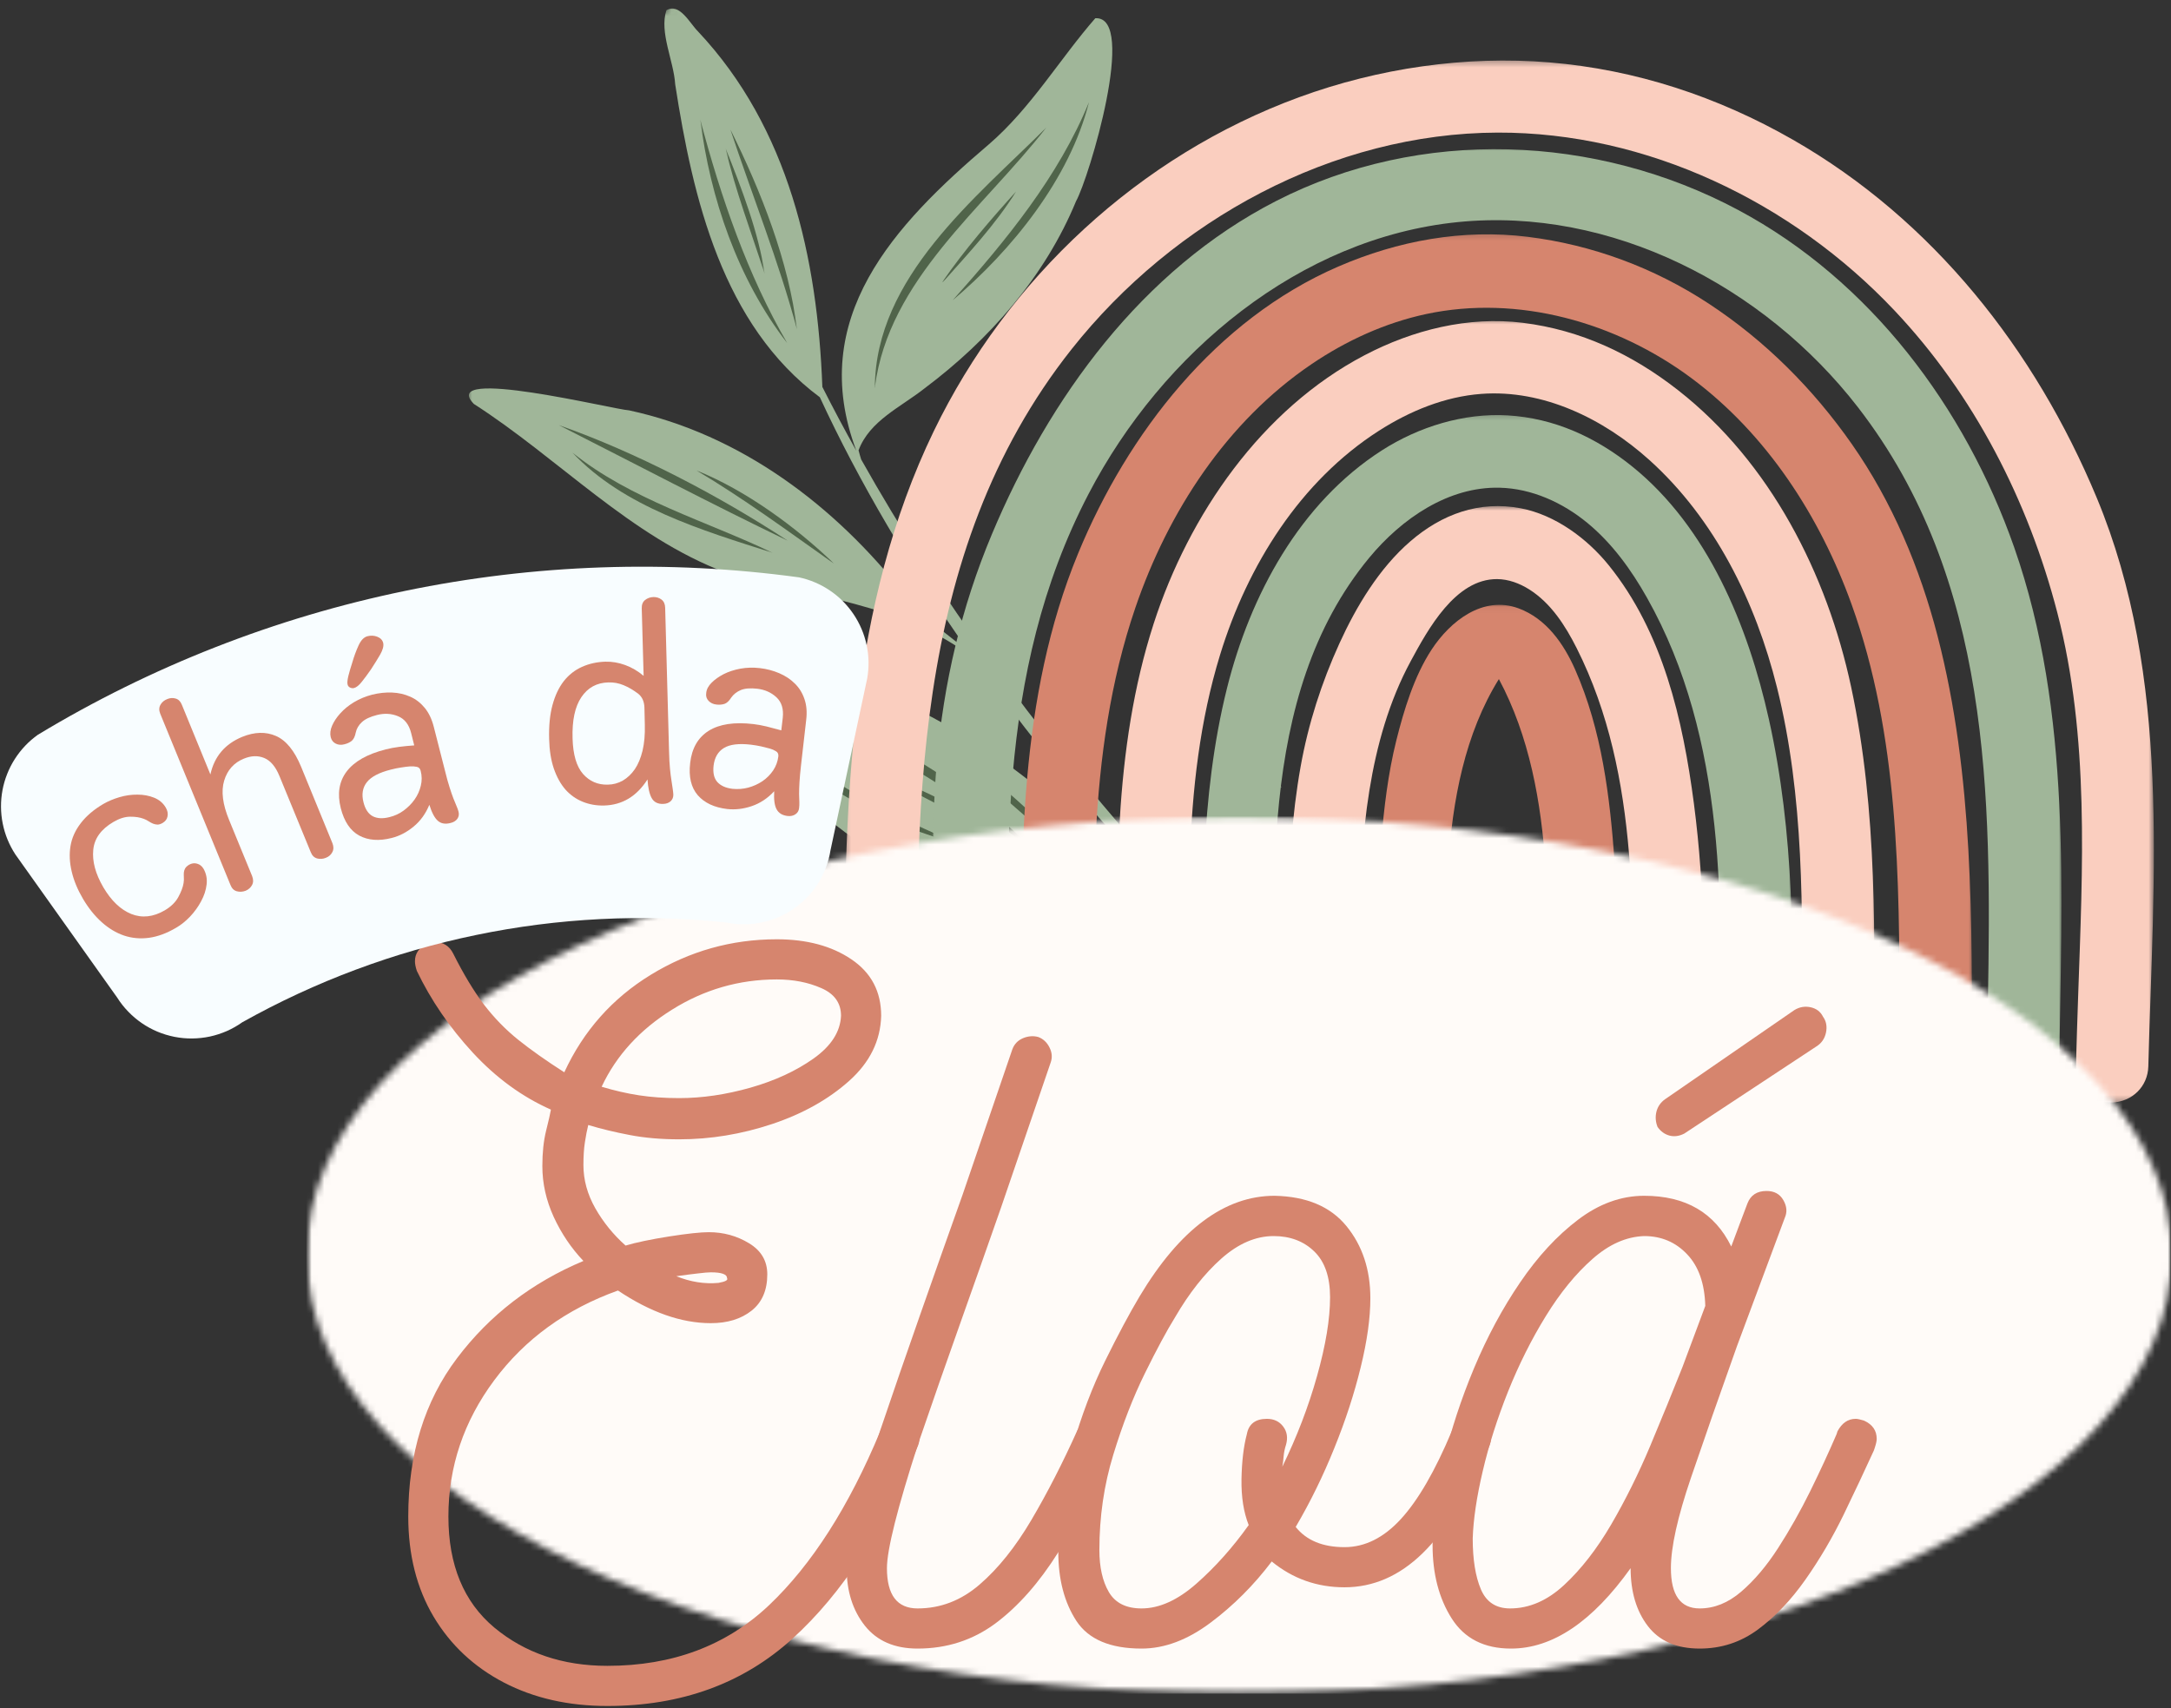 <svg width="338" height="266" viewBox="0 0 338 266" fill="none" xmlns="http://www.w3.org/2000/svg">
<rect x="0" y="0" width="338" height="266" fill="#333333" stroke="none"/>
<mask id="mask0_6_28" style="mask-type:luminance" maskUnits="userSpaceOnUse" x="72" y="0" width="129" height="156">
<path d="M72.667 0H200.667V156H72.667V0Z" fill="white"/>
</mask>
<g mask="url(#mask0_6_28)">
<mask id="mask1_6_28" style="mask-type:luminance" maskUnits="userSpaceOnUse" x="53" y="-25" width="182" height="212">
<path d="M53.547 22.141L166.151 -24.807L234.656 139.479L122.052 186.432L53.547 22.141Z" fill="white"/>
</mask>
<g mask="url(#mask1_6_28)">
<mask id="mask2_6_28" style="mask-type:luminance" maskUnits="userSpaceOnUse" x="53" y="-25" width="182" height="212">
<path d="M53.547 22.141L166.151 -24.807L234.656 139.479L122.052 186.432L53.547 22.141Z" fill="white"/>
</mask>
<g mask="url(#mask2_6_28)">
<path d="M198.76 154.672C194.594 151.203 190.375 147.385 186.167 143.276C180.687 139.349 173.12 140.557 166.625 140.797C138.781 142.49 121.443 121.885 105.109 102.656C100.036 96.104 117.75 102.172 120.088 102.375C136.469 106 151.849 113.995 164.432 125.052C170.547 130.776 179.104 140.437 185.099 142.328C185.177 142.365 185.255 142.406 185.323 142.453C173.568 130.865 161.885 117.083 151.557 102.5C140.713 93.958 126.016 92.932 112.953 89.146C98.109 83.531 86.969 71.359 73.776 62.896C68.073 56.969 95.734 63.802 97.932 63.891C115.307 67.63 130.052 78.776 140.844 92.588C143.573 96.109 147.417 98.661 150.854 101.505C141.745 88.552 133.719 75.01 127.641 61.854C112.495 50.594 107.88 30.932 105.12 13.13C104.896 9.469 102.62 5.042 103.75 1.599C105.786 0.359 107.422 3.667 108.661 4.885C122.833 19.953 127.276 40.208 128.031 60.245C129.729 63.594 131.484 66.906 133.323 70.182C125.536 49.516 139.234 35.01 153.943 22.484C160.526 16.812 164.979 9.193 170.526 2.839C177.135 2.448 169.526 27.771 167.526 31.333C162.687 43.073 154.036 52.901 143.963 60.453C140.302 63.359 135.385 65.495 133.667 70.115C133.792 70.588 133.922 71.068 134.073 71.536C146.302 93.297 161.271 113.62 177.719 132.333C184.234 139.839 191.698 146.359 198.963 153.115C199.505 153.427 199.693 154.385 199.114 154.625C199 154.667 198.885 154.682 198.76 154.672Z" fill="#A0B699"/>
</g>
</g>
</g>
<mask id="mask3_6_28" style="mask-type:luminance" maskUnits="userSpaceOnUse" x="88" y="69" width="33" height="18">
<path d="M88.667 69.333H120.667V86.667H88.667V69.333Z" fill="white"/>
</mask>
<g mask="url(#mask3_6_28)">
<mask id="mask4_6_28" style="mask-type:luminance" maskUnits="userSpaceOnUse" x="53" y="-25" width="182" height="212">
<path d="M53.547 22.14L166.151 -24.807L234.656 139.479L122.052 186.432L53.547 22.14Z" fill="white"/>
</mask>
<g mask="url(#mask4_6_28)">
<mask id="mask5_6_28" style="mask-type:luminance" maskUnits="userSpaceOnUse" x="53" y="-25" width="182" height="212">
<path d="M53.547 22.14L166.151 -24.807L234.656 139.479L122.052 186.432L53.547 22.14Z" fill="white"/>
</mask>
<g mask="url(#mask5_6_28)">
<path d="M89.115 70.463C98.208 77.812 110.104 81.172 120.292 86.073C109.312 82.573 97.047 78.927 89.115 70.463Z" fill="#50644A"/>
</g>
</g>
</g>
<mask id="mask6_6_28" style="mask-type:luminance" maskUnits="userSpaceOnUse" x="86" y="65" width="38" height="21">
<path d="M86 65.333H123.333V85.333H86V65.333Z" fill="white"/>
</mask>
<g mask="url(#mask6_6_28)">
<mask id="mask7_6_28" style="mask-type:luminance" maskUnits="userSpaceOnUse" x="53" y="-25" width="182" height="212">
<path d="M53.547 22.14L166.151 -24.807L234.656 139.479L122.052 186.432L53.547 22.14Z" fill="white"/>
</mask>
<g mask="url(#mask7_6_28)">
<mask id="mask8_6_28" style="mask-type:luminance" maskUnits="userSpaceOnUse" x="53" y="-25" width="182" height="212">
<path d="M53.547 22.14L166.151 -24.807L234.656 139.479L122.052 186.432L53.547 22.14Z" fill="white"/>
</mask>
<g mask="url(#mask8_6_28)">
<path d="M86.99 66.187C99.104 70.443 111.906 77.151 122.641 84.187C110.667 78.427 98.797 72.177 86.99 66.187Z" fill="#50644A"/>
</g>
</g>
</g>
<mask id="mask9_6_28" style="mask-type:luminance" maskUnits="userSpaceOnUse" x="107" y="72" width="23" height="16">
<path d="M107.333 72H130V88H107.333V72Z" fill="white"/>
</mask>
<g mask="url(#mask9_6_28)">
<mask id="mask10_6_28" style="mask-type:luminance" maskUnits="userSpaceOnUse" x="53" y="-25" width="182" height="212">
<path d="M53.547 22.141L166.151 -24.807L234.656 139.479L122.052 186.432L53.547 22.141Z" fill="white"/>
</mask>
<g mask="url(#mask10_6_28)">
<mask id="mask11_6_28" style="mask-type:luminance" maskUnits="userSpaceOnUse" x="53" y="-25" width="182" height="212">
<path d="M53.547 22.141L166.151 -24.807L234.656 139.479L122.052 186.432L53.547 22.141Z" fill="white"/>
</mask>
<g mask="url(#mask11_6_28)">
<path d="M108.432 73.25C116.073 76.302 123.958 82.078 129.885 87.792C122.818 82.807 115.849 77.656 108.432 73.25Z" fill="#50644A"/>
</g>
</g>
</g>
<mask id="mask12_6_28" style="mask-type:luminance" maskUnits="userSpaceOnUse" x="108" y="17" width="16" height="38">
<path d="M108.667 17.333H123.333V54.667H108.667V17.333Z" fill="white"/>
</mask>
<g mask="url(#mask12_6_28)">
<mask id="mask13_6_28" style="mask-type:luminance" maskUnits="userSpaceOnUse" x="53" y="-25" width="182" height="212">
<path d="M53.547 22.14L166.151 -24.807L234.656 139.479L122.052 186.432L53.547 22.14Z" fill="white"/>
</mask>
<g mask="url(#mask13_6_28)">
<mask id="mask14_6_28" style="mask-type:luminance" maskUnits="userSpaceOnUse" x="53" y="-25" width="182" height="212">
<path d="M53.547 22.14L166.151 -24.807L234.656 139.479L122.052 186.432L53.547 22.14Z" fill="white"/>
</mask>
<g mask="url(#mask14_6_28)">
<path d="M109.031 18.63C112.182 30.62 116.443 42.937 122.557 53.411L122.562 53.417C114.854 43.5 110.531 30.75 109.031 18.63Z" fill="#50644A"/>
</g>
</g>
</g>
<mask id="mask15_6_28" style="mask-type:luminance" maskUnits="userSpaceOnUse" x="112" y="22" width="8" height="21">
<path d="M112.667 22.667H119.333V42.667H112.667V22.667Z" fill="white"/>
</mask>
<g mask="url(#mask15_6_28)">
<mask id="mask16_6_28" style="mask-type:luminance" maskUnits="userSpaceOnUse" x="53" y="-25" width="182" height="212">
<path d="M53.547 22.141L166.151 -24.807L234.656 139.479L122.052 186.432L53.547 22.141Z" fill="white"/>
</mask>
<g mask="url(#mask16_6_28)">
<mask id="mask17_6_28" style="mask-type:luminance" maskUnits="userSpaceOnUse" x="53" y="-25" width="182" height="212">
<path d="M53.547 22.141L166.151 -24.807L234.656 139.479L122.052 186.432L53.547 22.141Z" fill="white"/>
</mask>
<g mask="url(#mask17_6_28)">
<path d="M112.974 23.104C115.463 29.307 118.156 36.359 119.052 42.667C117.031 36.339 114.396 29.438 112.974 23.104Z" fill="#50644A"/>
</g>
</g>
</g>
<mask id="mask18_6_28" style="mask-type:luminance" maskUnits="userSpaceOnUse" x="112" y="20" width="13" height="32">
<path d="M112.667 20H124.667V52H112.667V20Z" fill="white"/>
</mask>
<g mask="url(#mask18_6_28)">
<mask id="mask19_6_28" style="mask-type:luminance" maskUnits="userSpaceOnUse" x="53" y="-25" width="182" height="212">
<path d="M53.547 22.141L166.151 -24.807L234.656 139.479L122.052 186.432L53.547 22.141Z" fill="white"/>
</mask>
<g mask="url(#mask19_6_28)">
<mask id="mask20_6_28" style="mask-type:luminance" maskUnits="userSpaceOnUse" x="53" y="-25" width="182" height="212">
<path d="M53.547 22.141L166.151 -24.807L234.656 139.479L122.052 186.432L53.547 22.141Z" fill="white"/>
</mask>
<g mask="url(#mask20_6_28)">
<path d="M113.708 20.146C118.526 29.849 122.807 40.729 124.073 51.271C121.281 40.792 117.026 30.203 113.708 20.146Z" fill="#50644A"/>
</g>
</g>
</g>
<mask id="mask21_6_28" style="mask-type:luminance" maskUnits="userSpaceOnUse" x="135" y="18" width="29" height="44">
<path d="M135.333 18.667H163.333V61.333H135.333V18.667Z" fill="white"/>
</mask>
<g mask="url(#mask21_6_28)">
<mask id="mask22_6_28" style="mask-type:luminance" maskUnits="userSpaceOnUse" x="53" y="-25" width="182" height="212">
<path d="M53.547 22.141L166.151 -24.807L234.656 139.479L122.052 186.432L53.547 22.141Z" fill="white"/>
</mask>
<g mask="url(#mask22_6_28)">
<mask id="mask23_6_28" style="mask-type:luminance" maskUnits="userSpaceOnUse" x="53" y="-25" width="182" height="212">
<path d="M53.547 22.141L166.151 -24.807L234.656 139.479L122.052 186.432L53.547 22.141Z" fill="white"/>
</mask>
<g mask="url(#mask23_6_28)">
<path d="M136.198 60.339C136.307 43.156 151.885 30.854 162.901 19.854C153.063 32.484 138.385 43.536 136.219 60.214C136.214 60.234 136.214 60.234 136.219 60.245L136.224 60.255C136.287 60.229 136.26 60.312 136.224 60.328L136.198 60.339Z" fill="#50644A"/>
</g>
</g>
</g>
<mask id="mask24_6_28" style="mask-type:luminance" maskUnits="userSpaceOnUse" x="146" y="29" width="14" height="15">
<path d="M146 29.333H159.333V44H146V29.333Z" fill="white"/>
</mask>
<g mask="url(#mask24_6_28)">
<mask id="mask25_6_28" style="mask-type:luminance" maskUnits="userSpaceOnUse" x="53" y="-25" width="182" height="212">
<path d="M53.547 22.14L166.151 -24.807L234.656 139.479L122.052 186.432L53.547 22.14Z" fill="white"/>
</mask>
<g mask="url(#mask25_6_28)">
<mask id="mask26_6_28" style="mask-type:luminance" maskUnits="userSpaceOnUse" x="53" y="-25" width="182" height="212">
<path d="M53.547 22.14L166.151 -24.807L234.656 139.479L122.052 186.432L53.547 22.14Z" fill="white"/>
</mask>
<g mask="url(#mask26_6_28)">
<path d="M146.729 43.875C150.104 38.969 154.37 34.031 158.208 29.797C155.016 34.927 150.688 39.542 146.802 43.917C146.797 43.901 146.714 43.969 146.729 43.875Z" fill="#50644A"/>
</g>
</g>
</g>
<mask id="mask27_6_28" style="mask-type:luminance" maskUnits="userSpaceOnUse" x="147" y="14" width="23" height="34">
<path d="M147.333 14.667H170V48H147.333V14.667Z" fill="white"/>
</mask>
<g mask="url(#mask27_6_28)">
<mask id="mask28_6_28" style="mask-type:luminance" maskUnits="userSpaceOnUse" x="53" y="-25" width="182" height="212">
<path d="M53.547 22.141L166.151 -24.807L234.656 139.479L122.052 186.432L53.547 22.141Z" fill="white"/>
</mask>
<g mask="url(#mask28_6_28)">
<mask id="mask29_6_28" style="mask-type:luminance" maskUnits="userSpaceOnUse" x="53" y="-25" width="182" height="212">
<path d="M53.547 22.141L166.151 -24.807L234.656 139.479L122.052 186.432L53.547 22.141Z" fill="white"/>
</mask>
<g mask="url(#mask29_6_28)">
<path d="M169.542 15.906C166.552 27.823 157.531 38.969 148.318 46.755C156.609 37.474 164.823 27.469 169.542 15.906Z" fill="#50644A"/>
</g>
</g>
</g>
<mask id="mask30_6_28" style="mask-type:luminance" maskUnits="userSpaceOnUse" x="119" y="113" width="31" height="19">
<path d="M119.333 113.333H150V132H119.333V113.333Z" fill="white"/>
</mask>
<g mask="url(#mask30_6_28)">
<mask id="mask31_6_28" style="mask-type:luminance" maskUnits="userSpaceOnUse" x="53" y="-25" width="182" height="212">
<path d="M53.547 22.141L166.151 -24.807L234.656 139.479L122.052 186.432L53.547 22.141Z" fill="white"/>
</mask>
<g mask="url(#mask31_6_28)">
<mask id="mask32_6_28" style="mask-type:luminance" maskUnits="userSpaceOnUse" x="53" y="-25" width="182" height="212">
<path d="M53.547 22.141L166.151 -24.807L234.656 139.479L122.052 186.432L53.547 22.141Z" fill="white"/>
</mask>
<g mask="url(#mask32_6_28)">
<path d="M119.5 114.234C128.24 121.474 139.302 127.271 149.693 131.557C138.333 128.562 127.542 122.839 119.5 114.234Z" fill="#50644A"/>
</g>
</g>
</g>
<mask id="mask33_6_28" style="mask-type:luminance" maskUnits="userSpaceOnUse" x="135" y="120" width="23" height="12">
<path d="M135.333 120H158V132H135.333V120Z" fill="white"/>
</mask>
<g mask="url(#mask33_6_28)">
<mask id="mask34_6_28" style="mask-type:luminance" maskUnits="userSpaceOnUse" x="53" y="-25" width="182" height="212">
<path d="M53.547 22.141L166.151 -24.807L234.656 139.479L122.052 186.432L53.547 22.141Z" fill="white"/>
</mask>
<g mask="url(#mask34_6_28)">
<mask id="mask35_6_28" style="mask-type:luminance" maskUnits="userSpaceOnUse" x="53" y="-25" width="182" height="212">
<path d="M53.547 22.141L166.151 -24.807L234.656 139.479L122.052 186.432L53.547 22.141Z" fill="white"/>
</mask>
<g mask="url(#mask35_6_28)">
<path d="M136.401 120.031C143.417 122.802 151.365 126.63 157.469 131.12C150.427 127.464 143.26 124.042 136.401 120.031Z" fill="#50644A"/>
</g>
</g>
</g>
<mask id="mask36_6_28" style="mask-type:luminance" maskUnits="userSpaceOnUse" x="119" y="108" width="43" height="26">
<path d="M119.333 108H162V133.333H119.333V108Z" fill="white"/>
</mask>
<g mask="url(#mask36_6_28)">
<mask id="mask37_6_28" style="mask-type:luminance" maskUnits="userSpaceOnUse" x="53" y="-25" width="182" height="212">
<path d="M53.547 22.141L166.151 -24.807L234.656 139.479L122.052 186.432L53.547 22.141Z" fill="white"/>
</mask>
<g mask="url(#mask37_6_28)">
<mask id="mask38_6_28" style="mask-type:luminance" maskUnits="userSpaceOnUse" x="53" y="-25" width="182" height="212">
<path d="M53.547 22.141L166.151 -24.807L234.656 139.479L122.052 186.432L53.547 22.141Z" fill="white"/>
</mask>
<g mask="url(#mask38_6_28)">
<path d="M120.521 108.297C135.88 113.214 150.495 121.786 161.771 133.115C149.167 123.172 134.797 114.849 120.521 108.297Z" fill="#50644A"/>
</g>
</g>
</g>
<mask id="mask39_6_28" style="mask-type:luminance" maskUnits="userSpaceOnUse" x="146" y="114" width="24" height="21">
<path d="M146 114.667H170V134.667H146V114.667Z" fill="white"/>
</mask>
<g mask="url(#mask39_6_28)">
<mask id="mask40_6_28" style="mask-type:luminance" maskUnits="userSpaceOnUse" x="53" y="-25" width="182" height="212">
<path d="M53.547 22.141L166.151 -24.807L234.656 139.479L122.052 186.432L53.547 22.141Z" fill="white"/>
</mask>
<g mask="url(#mask40_6_28)">
<mask id="mask41_6_28" style="mask-type:luminance" maskUnits="userSpaceOnUse" x="53" y="-25" width="182" height="212">
<path d="M53.547 22.141L166.151 -24.807L234.656 139.479L122.052 186.432L53.547 22.141Z" fill="white"/>
</mask>
<g mask="url(#mask41_6_28)">
<path d="M146.656 115.271C154.677 120.745 162.01 127.984 169 134.427C160.974 128.932 153.641 121.635 146.656 115.271Z" fill="#50644A"/>
</g>
</g>
</g>
<mask id="mask42_6_28" style="mask-type:luminance" maskUnits="userSpaceOnUse" x="198" y="121" width="3" height="2">
<path d="M198 121.333H200.667V122.667H198V121.333Z" fill="white"/>
</mask>
<g mask="url(#mask42_6_28)">
<mask id="mask43_6_28" style="mask-type:luminance" maskUnits="userSpaceOnUse" x="53" y="-25" width="182" height="212">
<path d="M53.547 22.141L166.151 -24.807L234.656 139.479L122.052 186.432L53.547 22.141Z" fill="white"/>
</mask>
<g mask="url(#mask43_6_28)">
<mask id="mask44_6_28" style="mask-type:luminance" maskUnits="userSpaceOnUse" x="53" y="-25" width="182" height="212">
<path d="M53.547 22.141L166.151 -24.807L234.656 139.479L122.052 186.432L53.547 22.141Z" fill="white"/>
</mask>
<g mask="url(#mask44_6_28)">
<path d="M198.391 121.661C198.422 121.63 198.443 121.599 198.469 121.568L199.281 122.307L199.557 122.578C198.964 122.63 198.333 122.37 198.391 121.661Z" fill="#A0B699"/>
</g>
</g>
</g>
<mask id="mask45_6_28" style="mask-type:luminance" maskUnits="userSpaceOnUse" x="186" y="64" width="94" height="108">
<path d="M186.792 64.255H279.188V171.646H186.792V64.255Z" fill="white"/>
</mask>
<g mask="url(#mask45_6_28)">
<path d="M275.391 111.969C272.172 97.542 265.911 82.115 254.068 72.594C248.443 68.078 242 65.109 234.729 64.677C227.896 64.276 220.896 66.443 215.167 70.109C202.349 78.318 194.635 92.703 191.031 107.141C186.786 124.146 187.135 141.885 187.245 159.276C187.255 161.531 187.266 163.781 187.271 166.036C187.271 168.984 189.859 171.807 192.901 171.667C195.953 171.531 198.536 169.193 198.536 166.036C198.51 139.99 195.323 108.448 213.172 86.844C218.24 80.719 225.521 75.745 233.469 75.937C238.469 76.057 243.276 78.24 247.135 81.417C250.995 84.594 253.974 88.724 256.427 93.083C268.75 114.953 268.469 141.698 267.307 166.036C267.167 168.984 270 171.802 272.938 171.667C276.109 171.526 278.422 169.193 278.573 166.036C279.432 147.979 279.349 129.698 275.391 111.969Z" fill="#A0B699"/>
</g>
<mask id="mask46_6_28" style="mask-type:luminance" maskUnits="userSpaceOnUse" x="173" y="49" width="120" height="123">
<path d="M173.839 49.578H292.141V171.646H173.839V49.578Z" fill="white"/>
</mask>
<g mask="url(#mask46_6_28)">
<path d="M272.635 94.474C272.646 94.505 272.661 94.531 272.672 94.557C272.661 94.531 272.646 94.5 272.635 94.474ZM288.203 106.969C284.448 89.396 275.641 72.031 261.292 60.781C254.151 55.182 246.125 51.38 237.073 50.26C228.578 49.208 219.964 51.37 212.453 55.307C196.396 63.724 185.109 80.135 179.625 97.068C173.255 116.75 173.729 137.99 174.161 158.427C174.219 160.964 174.271 163.5 174.318 166.036C174.375 168.979 176.87 171.807 179.953 171.667C182.958 171.536 185.646 169.193 185.583 166.036C185.193 144.724 183.62 122.573 189.964 101.917C194.229 88.021 202.432 74.917 214.677 67.073C219.484 63.995 224.937 61.75 230.635 61.328C240.229 60.615 249.615 65.167 256.766 71.604C266.979 80.797 273.333 93.693 276.656 107.031C280.891 124.021 280.677 141.839 280.484 159.234C280.458 161.5 280.427 163.766 280.396 166.036C280.359 168.984 283.016 171.802 286.031 171.667C289.115 171.531 291.625 169.193 291.667 166.036C291.911 146.339 292.344 126.344 288.203 106.969Z" fill="#FACEBF"/>
</g>
<mask id="mask47_6_28" style="mask-type:luminance" maskUnits="userSpaceOnUse" x="214" y="94" width="38" height="78">
<path d="M214 94.047H251.984V171.646H214V94.047Z" fill="white"/>
</mask>
<g mask="url(#mask47_6_28)">
<path d="M245.24 104.271C243.453 100.219 240.729 96.318 236.432 94.724C230.875 92.661 225.771 96.74 222.896 101.125C220.172 105.276 218.583 110.521 217.386 115.307C216.094 120.49 215.474 125.823 215.026 131.13C214.047 142.734 214.162 154.401 214.167 166.036C214.167 168.984 216.755 171.807 219.797 171.667C222.849 171.531 225.432 169.193 225.432 166.036C225.427 146.969 222.828 122.687 233.359 105.734C242.813 123.411 240.912 146.656 240.578 166.036C240.526 168.984 243.208 171.802 246.214 171.667C249.307 171.531 251.792 169.193 251.844 166.036C252.026 155.437 252.13 144.823 251.375 134.245C250.651 124.052 249.391 113.698 245.24 104.271Z" fill="#D6856E"/>
</g>
<mask id="mask48_6_28" style="mask-type:luminance" maskUnits="userSpaceOnUse" x="158" y="36" width="150" height="136">
<path d="M158.729 36.193H307.25V171.646H158.729V36.193Z" fill="white"/>
</mask>
<g mask="url(#mask48_6_28)">
<path d="M301.641 98.969C298.896 88.411 294.594 78.135 288.328 69.172C282.292 60.536 274.812 53.036 265.99 47.25C257.505 41.687 247.922 38.125 237.865 36.875C227.74 35.62 217.651 37.474 208.339 41.51C189.307 49.755 175.573 67.432 167.839 86.198C158.641 108.5 158.818 133.448 159.12 157.161C159.156 160.12 159.198 163.078 159.229 166.036C159.255 168.979 161.797 171.807 164.859 171.667C167.891 171.531 170.526 169.193 170.495 166.036C170.26 142.167 168.922 117.609 176.75 94.661C181.875 79.635 191.016 65.635 204.156 56.724C209.578 53.042 215.651 50.26 222.062 48.891C236.328 45.854 251.625 50.161 263.328 58.87C275.031 67.573 283.318 80.344 288.26 94.068C295.635 114.536 295.708 136.687 295.74 158.177C295.745 160.797 295.74 163.417 295.74 166.036C295.74 168.984 298.333 171.807 301.375 171.667C304.427 171.531 307.005 169.193 307.005 166.036C307.01 143.667 307.307 120.786 301.641 98.969Z" fill="#D6856E"/>
</g>
<mask id="mask49_6_28" style="mask-type:luminance" maskUnits="userSpaceOnUse" x="144" y="22" width="178" height="150">
<path d="M144.911 22.807H321.062V171.646H144.911V22.807Z" fill="white"/>
</mask>
<g mask="url(#mask49_6_28)">
<path d="M313.578 85.203C305.958 63.453 291.198 43.688 270.63 32.703C248.521 20.891 221.125 19.781 198.666 31.302C177.786 42.01 163.318 61.969 154.422 83.188C149.651 94.562 146.901 106.391 145.849 118.677C144.791 131.089 145.328 143.573 145.541 156.01C145.599 159.354 145.64 162.693 145.64 166.036C145.646 168.984 148.229 171.807 151.276 171.667C154.328 171.531 156.911 169.193 156.906 166.036C156.89 135.281 154.755 105.125 169.51 76.844C180.979 54.865 202.338 37.052 227 34.578C250.765 32.193 274.651 44.531 289.265 63.417C309.984 90.193 310.057 123.802 309.495 156.026C309.432 159.365 309.375 162.698 309.338 166.036C309.302 168.984 311.953 171.802 314.969 171.667C318.052 171.531 320.568 169.193 320.604 166.036C320.916 139.083 322.646 111.078 313.578 85.203Z" fill="#A0B699"/>
</g>
<mask id="mask50_6_28" style="mask-type:luminance" maskUnits="userSpaceOnUse" x="200" y="78" width="66" height="94">
<path d="M200.177 78.667H265.802V171.646H200.177V78.667Z" fill="white"/>
</mask>
<g mask="url(#mask50_6_28)">
<path d="M250.474 88.026C247.099 83.844 242.125 80.161 236.755 79.141C230.297 77.911 224.458 80.062 219.562 84.297C214.724 88.479 211.161 94.411 208.531 100.182C205.74 106.307 203.682 112.713 202.495 119.344C199.745 134.698 200.682 150.516 200.687 166.036C200.693 168.984 203.281 171.807 206.323 171.667C209.375 171.531 211.958 169.193 211.953 166.036C211.948 151.724 210.901 137.281 213.198 123.078C214.318 116.115 216.26 109.177 219.63 102.948C222.307 98 226.583 90.125 233.078 90.167C234.849 90.177 236.573 90.823 238.073 91.766C241.443 93.885 243.693 97.385 245.484 100.943C255.51 120.896 254.224 144.349 254.224 166.036C254.224 168.984 256.818 171.807 259.859 171.667C262.911 171.531 265.49 169.193 265.49 166.036C265.49 152.38 265.5 138.661 263.719 125.099C262.01 112.073 258.906 98.474 250.474 88.026Z" fill="#FACEBF"/>
</g>
<mask id="mask51_6_28" style="mask-type:luminance" maskUnits="userSpaceOnUse" x="131" y="9" width="205" height="163">
<path d="M131.354 9.333H335.333V171.646H131.354V9.333Z" fill="white"/>
</mask>
<g mask="url(#mask51_6_28)">
<path d="M326.422 77.464C316.833 54.438 300.948 34.245 279.109 21.74C267.432 15.057 254.677 10.833 241.255 9.719C228.135 8.63 214.609 10.615 202.26 15.135C177.396 24.245 156.901 43.328 145.38 67.125C132.302 94.151 131.339 125.182 131.552 154.661C131.583 158.453 131.63 162.245 131.688 166.036C131.729 168.979 134.245 171.807 137.318 171.667C140.333 171.536 142.995 169.193 142.953 166.036C142.396 127.464 141.604 86.234 166.849 54.354C182.776 34.25 207.51 20.724 233.156 20.646C256.37 20.578 279.01 31.458 294.943 48.339C307.339 61.464 315.786 77.984 320.302 95.396C325.333 114.781 324.229 135.151 323.547 154.995C323.422 158.672 323.297 162.354 323.203 166.036C323.125 168.984 325.849 171.802 328.833 171.667C331.953 171.531 334.385 169.193 334.469 166.036C335.234 136.469 338.083 105.469 326.422 77.464Z" fill="#FACEBF"/>
</g>
<mask id="mask52_6_28" style="mask-type:luminance" maskUnits="userSpaceOnUse" x="47" y="127" width="291" height="137">
<path d="M47.719 127.135H338V263.703H47.719V127.135Z" fill="white"/>
</mask>
<g mask="url(#mask52_6_28)">
<mask id="mask53_6_28" style="mask-type:luminance" maskUnits="userSpaceOnUse" x="47" y="127" width="292" height="137">
<path d="M192.927 127.135C112.729 127.135 47.719 157.703 47.719 195.417C47.719 233.13 112.729 263.703 192.927 263.703C273.12 263.703 338.13 233.13 338.13 195.417C338.13 157.703 273.12 127.135 192.927 127.135Z" fill="white"/>
</mask>
<g mask="url(#mask53_6_28)">
<path d="M47.719 127.135H337.927V263.703H47.719V127.135Z" fill="#FFFBF8"/>
</g>
</g>
<path d="M141.208 221.061C142.5 221.66 143.146 222.655 143.146 224.04C143.146 224.249 143.115 224.452 143.062 224.644C143.021 224.842 142.948 225.04 142.854 225.249C137.589 238.165 131.104 248.124 123.396 255.124C115.698 262.124 106.089 265.624 94.562 265.624C88.505 265.624 83.135 264.405 78.458 261.978C73.792 259.545 70.135 256.124 67.5 251.707C64.875 247.28 63.562 242.082 63.562 236.124C63.562 226.389 66.094 218.165 71.167 211.457C76.234 204.749 82.792 199.707 90.833 196.332C88.943 194.347 87.401 192.061 86.208 189.478C85.026 186.894 84.438 184.259 84.438 181.561C84.438 179.478 84.63 177.644 85.021 176.061C85.422 174.467 85.672 173.368 85.771 172.769C81.297 170.785 77.25 167.832 73.625 163.915C70 159.988 67.088 155.738 64.896 151.165C64.698 150.571 64.604 150.071 64.604 149.665C64.604 148.488 65.198 147.597 66.396 146.999C66.99 146.79 67.438 146.686 67.729 146.686C69.021 146.686 69.963 147.285 70.562 148.478C72.156 151.66 73.75 154.301 75.333 156.394C76.927 158.478 78.719 160.321 80.708 161.915C82.693 163.499 85.073 165.181 87.854 166.957C90.838 160.499 95.333 155.436 101.333 151.769C107.344 148.092 113.88 146.249 120.938 146.249C125.615 146.249 129.49 147.29 132.562 149.374C135.646 151.457 137.188 154.389 137.188 158.165C137.089 162.04 135.422 165.426 132.188 168.311C128.964 171.186 124.964 173.426 120.188 175.019C115.422 176.603 110.609 177.394 105.75 177.394C102.958 177.394 100.396 177.176 98.062 176.728C95.729 176.285 93.568 175.764 91.583 175.165C91.385 175.957 91.213 176.853 91.062 177.853C90.906 178.842 90.833 180.03 90.833 181.415C90.833 183.707 91.448 185.952 92.688 188.144C93.938 190.327 95.505 192.259 97.396 193.936C99.088 193.436 101.344 192.967 104.167 192.519C107 192.077 109.062 191.853 110.354 191.853C112.646 191.853 114.734 192.431 116.625 193.582C118.51 194.722 119.458 196.332 119.458 198.415C119.458 200.905 118.635 202.79 117 204.082C115.359 205.374 113.25 206.019 110.667 206.019C106.094 206.019 101.276 204.327 96.208 200.936C88.151 203.827 81.734 208.478 76.958 214.894C72.193 221.301 69.812 228.374 69.812 236.124C69.812 243.665 72.193 249.431 76.958 253.415C81.734 257.384 87.604 259.374 94.562 259.374C104.698 259.374 113.094 256.222 119.75 249.915C126.401 243.597 132.167 234.577 137.042 222.853C137.333 222.061 137.901 221.493 138.75 221.144C139.594 220.801 140.417 220.769 141.208 221.061ZM93.667 169.207C95.651 169.806 97.588 170.249 99.479 170.54C101.365 170.832 103.458 170.978 105.75 170.978C109.318 170.978 113.01 170.436 116.833 169.353C120.667 168.259 123.943 166.743 126.667 164.811C129.401 162.868 130.823 160.655 130.938 158.165C130.938 156.181 129.917 154.743 127.875 153.853C125.833 152.952 123.521 152.499 120.938 152.499C115.073 152.499 109.635 154.071 104.625 157.207C99.609 160.332 95.958 164.332 93.667 169.207ZM105.292 198.707C107.484 199.597 109.672 199.946 111.854 199.749C112.948 199.556 113.396 199.306 113.188 198.999C113.188 198.405 112.344 198.103 110.667 198.103C110.26 198.103 109.609 198.16 108.708 198.269C107.818 198.368 106.677 198.514 105.292 198.707Z" fill="#D6856E"/>
<path d="M172.064 221.207C173.257 221.905 173.856 222.847 173.856 224.04C173.856 224.347 173.752 224.801 173.543 225.394C170.668 231.551 167.736 236.988 164.752 241.707C161.778 246.431 158.528 250.113 155.002 252.748C151.47 255.373 147.424 256.686 142.856 256.686C139.273 256.686 136.533 255.498 134.648 253.123C132.762 250.738 131.814 247.748 131.814 244.165C131.814 241.988 132.22 239.332 133.023 236.207C133.814 233.071 135.153 228.571 137.043 222.707C139.028 216.847 141.111 210.811 143.293 204.603C145.47 198.394 147.658 192.207 149.856 186.04L157.606 163.394C157.898 162.592 158.439 162.014 159.231 161.665C160.033 161.321 160.835 161.248 161.627 161.457C162.418 161.748 163.007 162.301 163.398 163.103C163.799 163.894 163.856 164.686 163.564 165.478L155.814 188.123C153.731 194.082 151.616 200.071 149.481 206.082C147.34 212.097 145.179 218.285 143.002 224.644C139.72 234.785 138.085 241.29 138.085 244.165C138.085 248.347 139.674 250.436 142.856 250.436C146.424 250.436 149.648 249.196 152.523 246.707C155.408 244.222 158.095 240.868 160.585 236.644C163.069 232.426 165.45 227.78 167.731 222.707C168.424 221.514 169.418 220.915 170.71 220.915C171.012 220.915 171.465 221.014 172.064 221.207Z" fill="#D6856E"/>
<path d="M231.827 225.249C228.546 232.79 225.098 238.327 221.473 241.853C217.848 245.384 213.796 247.144 209.327 247.144C205.046 247.144 201.27 245.806 197.994 243.124C195.213 246.806 192.035 249.988 188.452 252.665C184.869 255.347 181.291 256.686 177.723 256.686C172.848 256.686 169.463 255.249 167.577 252.374C165.702 249.488 164.765 245.905 164.765 241.624C164.765 235.874 165.478 230.493 166.91 225.478C168.353 220.452 170.067 215.926 172.056 211.894C174.041 207.868 175.832 204.514 177.431 201.832C183.681 191.405 190.681 186.186 198.431 186.186C203.4 186.285 207.129 187.853 209.619 190.894C212.103 193.926 213.348 197.676 213.348 202.144C213.348 205.217 212.848 208.79 211.848 212.874C210.858 216.946 209.494 221.139 207.744 225.457C206.004 229.78 203.999 233.874 201.723 237.749C203.4 239.847 205.937 240.894 209.327 240.894C212.504 240.894 215.437 239.431 218.119 236.499C220.796 233.571 223.431 229.019 226.015 222.853C226.515 221.561 227.457 220.915 228.848 220.915C229.931 220.915 230.817 221.368 231.515 222.269C232.223 223.16 232.327 224.155 231.827 225.249ZM197.244 220.915C198.338 220.915 199.187 221.321 199.785 222.124C200.379 222.915 200.525 223.853 200.223 224.936C200.025 225.535 199.9 226.134 199.848 226.728C199.806 227.327 199.733 227.874 199.64 228.374C201.916 223.707 203.723 218.993 205.056 214.228C206.4 209.452 207.077 205.368 207.077 201.978C207.077 198.811 206.254 196.436 204.619 194.853C202.978 193.259 200.869 192.457 198.285 192.457C195.504 192.457 192.796 193.624 190.16 195.957C187.535 198.29 185.124 201.347 182.931 205.124C181.64 207.207 180.077 210.113 178.244 213.832C176.41 217.556 174.77 221.78 173.327 226.499C171.879 231.222 171.16 236.165 171.16 241.332C171.16 244.014 171.65 246.202 172.64 247.894C173.64 249.592 175.332 250.436 177.723 250.436C180.499 250.436 183.353 249.144 186.285 246.561C189.213 243.978 191.921 240.946 194.41 237.457C193.619 235.472 193.244 233.092 193.285 230.311C193.338 227.519 193.619 225.186 194.119 223.311C194.41 221.717 195.452 220.915 197.244 220.915Z" fill="#D6856E"/>
<path d="M259.244 171.144L279.369 157.269C280.161 156.785 281 156.639 281.89 156.832C282.791 157.03 283.437 157.519 283.828 158.311C284.328 159.009 284.479 159.827 284.286 160.769C284.088 161.717 283.588 162.436 282.786 162.936L262.224 176.499C261.432 176.905 260.661 177.009 259.911 176.811C259.161 176.603 258.541 176.155 258.057 175.457C257.75 174.665 257.692 173.874 257.89 173.082C258.099 172.28 258.547 171.634 259.244 171.144ZM290.244 221.207C291.536 221.806 292.182 222.749 292.182 224.04C292.182 224.348 292.083 224.801 291.89 225.394L291.744 225.832C290.338 228.915 288.771 232.249 287.036 235.832C285.297 239.405 283.312 242.78 281.078 245.957C278.838 249.139 276.38 251.723 273.703 253.707C271.021 255.696 267.994 256.686 264.619 256.686C261.036 256.686 258.349 255.519 256.557 253.186C254.765 250.853 253.869 247.848 253.869 244.165C247.911 252.514 241.703 256.686 235.244 256.686C231.078 256.686 228 255.124 226.015 251.999C224.026 248.863 223.036 245.056 223.036 240.582C223.036 236.707 223.604 232.363 224.744 227.54C225.88 222.723 227.463 217.884 229.494 213.019C231.536 208.144 233.922 203.702 236.661 199.686C239.396 195.66 242.401 192.405 245.682 189.915C248.958 187.431 252.39 186.186 255.974 186.186C262.432 186.186 266.953 188.821 269.536 194.082C270.021 192.79 270.463 191.603 270.869 190.519C271.271 189.426 271.666 188.374 272.057 187.374C272.557 186.082 273.547 185.436 275.036 185.436C276.229 185.436 277.099 185.91 277.64 186.853C278.192 187.801 278.271 188.722 277.869 189.624L270.432 209.582C267.734 217.139 265.349 223.973 263.265 230.082C261.182 236.196 260.14 240.889 260.14 244.165C260.14 248.348 261.63 250.436 264.619 250.436C266.896 250.436 269.047 249.571 271.078 247.832C273.119 246.082 275.036 243.821 276.828 241.04C278.619 238.264 280.286 235.311 281.828 232.186C283.369 229.051 284.734 226.092 285.932 223.311L286.078 222.853C286.771 221.561 287.713 220.915 288.911 220.915C289.203 220.915 289.646 221.014 290.244 221.207ZM235.099 250.436C238.083 250.436 240.89 249.223 243.515 246.79C246.151 244.348 248.588 241.217 250.828 237.394C253.062 233.561 255.099 229.467 256.932 225.103C258.765 220.728 260.432 216.655 261.932 212.874L265.494 203.332C265.396 199.847 264.453 197.165 262.661 195.29C260.88 193.405 258.651 192.457 255.974 192.457C253.182 192.556 250.494 193.749 247.911 196.04C245.328 198.321 242.916 201.269 240.682 204.894C238.442 208.519 236.479 212.446 234.786 216.665C233.104 220.889 231.791 225.014 230.849 229.04C229.901 233.071 229.38 236.571 229.286 239.54C229.286 242.821 229.708 245.457 230.557 247.457C231.401 249.446 232.916 250.436 235.099 250.436Z" fill="#D6856E"/>
<path d="M2.396 133.042C1.917 132.307 1.51 131.536 1.177 130.729C0.844 129.917 0.594 129.083 0.422 128.224C0.25 127.365 0.161 126.495 0.156 125.62C0.151 124.74 0.229 123.875 0.391 123.01C0.552 122.151 0.797 121.312 1.12 120.5C1.443 119.682 1.839 118.906 2.312 118.172C2.786 117.432 3.323 116.745 3.927 116.109C4.531 115.474 5.188 114.906 5.906 114.396C14.724 109.073 23.932 104.531 33.531 100.771C43.125 97.01 52.964 94.088 63.057 92.005C73.146 89.917 83.344 88.698 93.641 88.344C103.938 87.99 114.193 88.505 124.406 89.896C125.26 90.078 126.094 90.344 126.901 90.688C127.703 91.031 128.474 91.448 129.198 91.938C129.922 92.427 130.599 92.979 131.219 93.599C131.833 94.219 132.391 94.896 132.88 95.62C133.37 96.349 133.786 97.115 134.13 97.922C134.474 98.724 134.734 99.557 134.917 100.417C135.104 101.271 135.203 102.135 135.219 103.016C135.234 103.891 135.167 104.76 135.016 105.625L129.302 132.375C129.161 133.292 128.922 134.182 128.594 135.052C128.271 135.922 127.859 136.75 127.365 137.536C126.87 138.318 126.297 139.047 125.656 139.719C125.01 140.385 124.307 140.984 123.542 141.51C122.776 142.036 121.964 142.479 121.109 142.839C120.255 143.203 119.37 143.474 118.458 143.651C117.547 143.833 116.63 143.922 115.698 143.917C114.771 143.906 113.854 143.807 112.943 143.615C106.464 142.948 99.969 142.776 93.463 143.104C86.958 143.432 80.516 144.255 74.135 145.578C67.755 146.896 61.51 148.693 55.406 150.974C49.302 153.25 43.411 155.984 37.724 159.167C36.969 159.703 36.167 160.161 35.318 160.536C34.464 160.906 33.589 161.193 32.677 161.391C31.771 161.583 30.854 161.682 29.922 161.693C28.995 161.703 28.073 161.615 27.162 161.437C26.255 161.255 25.37 160.99 24.51 160.63C23.656 160.271 22.844 159.828 22.078 159.302C21.312 158.776 20.609 158.182 19.963 157.51C19.318 156.844 18.745 156.12 18.25 155.333L2.396 133.042Z" fill="#F8FDFF"/>
<path d="M27.415 144.454C25.983 145.303 24.581 145.824 23.206 146.016C21.831 146.199 20.524 146.079 19.29 145.662C18.05 145.235 16.899 144.537 15.832 143.579C14.748 142.61 13.785 141.407 12.936 139.975C12.076 138.516 11.488 137.094 11.165 135.704C10.832 134.318 10.769 132.99 10.977 131.725C11.186 130.464 11.722 129.277 12.582 128.162C13.431 127.053 14.597 126.058 16.081 125.183C16.816 124.756 17.654 124.402 18.602 124.12C19.545 123.844 20.483 123.714 21.415 123.725C22.342 123.725 23.206 123.886 23.998 124.204C24.79 124.527 25.394 125.037 25.811 125.745C26.087 126.219 26.175 126.678 26.081 127.12C25.998 127.553 25.738 127.891 25.311 128.141C25.019 128.308 24.753 128.391 24.519 128.391C24.279 128.381 24.05 128.329 23.831 128.245C23.608 128.152 23.384 128.032 23.165 127.891C22.941 127.74 22.686 127.61 22.394 127.495C21.779 127.261 21.071 127.152 20.269 127.162C19.462 127.162 18.592 127.433 17.665 127.975C15.738 129.1 14.686 130.553 14.519 132.329C14.342 134.11 14.863 136.047 16.081 138.141C17.316 140.24 18.769 141.631 20.436 142.308C22.113 142.975 23.852 142.787 25.644 141.745C26.613 141.178 27.321 140.485 27.769 139.662C28.212 138.844 28.483 138.12 28.581 137.495C28.634 137.152 28.649 136.844 28.623 136.579C28.608 136.318 28.608 136.074 28.623 135.85C28.649 135.615 28.717 135.402 28.831 135.204C28.941 135.011 29.144 134.824 29.436 134.641C29.852 134.407 30.269 134.35 30.686 134.475C31.102 134.589 31.436 134.85 31.686 135.266C32.113 136.016 32.274 136.839 32.165 137.725C32.066 138.6 31.779 139.469 31.311 140.329C30.852 141.193 30.274 141.99 29.581 142.725C28.884 143.449 28.165 144.027 27.415 144.454Z" fill="#D6856E"/>
<path d="M39.257 136.415C39.465 136.947 39.455 137.41 39.236 137.811C39.028 138.202 38.7 138.493 38.257 138.686C37.783 138.868 37.319 138.894 36.861 138.769C36.413 138.644 36.09 138.322 35.882 137.79L24.945 111.124C24.736 110.598 24.752 110.134 24.986 109.728C25.21 109.327 25.559 109.035 26.028 108.853C26.476 108.66 26.918 108.634 27.361 108.769C27.793 108.894 28.111 109.223 28.32 109.749L32.757 120.582C33.371 117.79 35.017 115.842 37.715 114.728C39.632 113.952 41.371 113.905 42.944 114.582C44.528 115.264 45.84 116.868 46.882 119.394L51.757 131.29C51.965 131.822 51.955 132.285 51.736 132.686C51.528 133.092 51.194 133.384 50.736 133.561C50.288 133.743 49.84 133.78 49.382 133.665C48.924 133.54 48.59 133.217 48.382 132.686L43.507 120.832C42.908 119.363 42.116 118.426 41.132 118.019C40.158 117.618 39.101 117.655 37.965 118.124C36.424 118.749 35.403 119.889 34.903 121.54C34.403 123.181 34.658 125.228 35.674 127.686L39.257 136.415Z" fill="#D6856E"/>
<path d="M71.387 126.372C71.496 126.788 71.434 127.163 71.199 127.497C70.96 127.819 70.606 128.033 70.137 128.142C69.33 128.351 68.679 128.241 68.179 127.809C67.679 127.382 67.231 126.549 66.845 125.309C66.272 126.7 65.455 127.83 64.387 128.705C63.33 129.58 62.189 130.174 60.97 130.476C59.012 130.976 57.33 130.851 55.929 130.101C54.538 129.34 53.58 127.913 53.054 125.83C52.486 123.58 52.793 121.679 53.97 120.122C55.163 118.554 57.189 117.408 60.054 116.684C60.689 116.517 61.387 116.387 62.137 116.288C62.887 116.194 63.668 116.116 64.491 116.059L64.012 114.142C63.679 112.809 62.996 111.934 61.97 111.517C60.939 111.09 59.845 111.028 58.679 111.33C57.621 111.596 56.845 111.965 56.345 112.434C55.845 112.892 55.522 113.434 55.387 114.059C55.272 114.658 55.064 115.09 54.762 115.351C54.455 115.601 54.064 115.783 53.595 115.892C53.121 116.017 52.689 115.986 52.283 115.788C51.882 115.596 51.616 115.262 51.491 114.788C51.356 114.236 51.423 113.637 51.699 112.997C51.981 112.346 52.408 111.7 52.991 111.059C53.559 110.424 54.267 109.846 55.116 109.33C55.975 108.819 56.913 108.429 57.929 108.163C58.981 107.903 60.017 107.788 61.033 107.83C62.059 107.872 63.002 108.09 63.866 108.476C64.725 108.851 65.475 109.429 66.116 110.205C66.751 110.971 67.225 111.955 67.533 113.163L69.262 119.934C69.522 121.007 69.767 121.887 69.991 122.58C70.21 123.278 70.413 123.861 70.595 124.33C70.788 124.804 70.949 125.194 71.074 125.497C71.21 125.804 71.314 126.096 71.387 126.372ZM65.491 120.017C65.408 119.658 65.199 119.45 64.866 119.392C64.543 119.325 64.199 119.304 63.824 119.33C63.418 119.361 62.97 119.413 62.47 119.497C61.97 119.569 61.429 119.679 60.845 119.83C59.022 120.288 57.783 120.944 57.116 121.788C56.449 122.637 56.272 123.684 56.595 124.934C56.871 126.017 57.356 126.741 58.054 127.101C58.746 127.45 59.606 127.491 60.637 127.226C61.439 127.033 62.179 126.694 62.845 126.205C63.522 125.705 64.095 125.132 64.554 124.476C65.012 123.825 65.33 123.116 65.512 122.351C65.705 121.575 65.699 120.799 65.491 120.017ZM54.116 106.58C54.043 106.33 54.085 105.882 54.241 105.226C54.408 104.575 54.606 103.887 54.845 103.163C55.121 102.205 55.449 101.319 55.824 100.497C56.199 99.679 56.663 99.2 57.22 99.059C57.746 98.924 58.252 98.95 58.741 99.142C59.241 99.34 59.543 99.658 59.658 100.101C59.767 100.575 59.606 101.184 59.179 101.934C58.746 102.674 58.267 103.444 57.741 104.247C57.241 104.971 56.767 105.611 56.324 106.163C55.892 106.705 55.496 107.028 55.137 107.122C54.939 107.179 54.731 107.158 54.512 107.059C54.304 106.965 54.168 106.804 54.116 106.58Z" fill="#D6856E"/>
<path d="M100.809 121.357C99.126 123.998 96.871 125.347 94.038 125.42C92.856 125.446 91.751 125.253 90.725 124.836C89.694 124.42 88.798 123.789 88.038 122.941C87.288 122.081 86.684 120.993 86.225 119.67C85.778 118.352 85.538 116.816 85.496 115.066C85.439 113.024 85.611 111.263 86.017 109.774C86.418 108.289 87.001 107.055 87.767 106.066C88.543 105.081 89.486 104.336 90.6 103.836C91.71 103.336 92.923 103.066 94.246 103.024C95.272 102.998 96.298 103.17 97.33 103.545C98.356 103.92 99.314 104.482 100.205 105.232L99.913 94.711C99.897 94.144 100.069 93.711 100.434 93.42C100.809 93.128 101.236 92.977 101.725 92.961C102.21 92.951 102.632 93.081 102.996 93.357C103.356 93.638 103.543 94.06 103.559 94.628L104.163 116.961C104.189 118.06 104.236 118.972 104.309 119.691C104.377 120.414 104.455 121.024 104.538 121.524C104.621 122.024 104.684 122.441 104.725 122.774C104.778 123.107 104.814 123.42 104.83 123.711C104.84 124.128 104.705 124.477 104.413 124.753C104.121 125.019 103.731 125.159 103.246 125.17C102.413 125.201 101.814 124.894 101.455 124.253C101.106 123.618 100.892 122.649 100.809 121.357ZM100.33 110.17C100.298 109.227 99.981 108.513 99.371 108.024C98.606 107.441 97.85 106.998 97.1 106.691C96.35 106.373 95.559 106.227 94.725 106.253C92.918 106.295 91.517 107.06 90.517 108.545C89.517 110.019 89.059 112.159 89.142 114.961C89.21 117.493 89.751 119.336 90.767 120.503C91.793 121.659 93.08 122.211 94.621 122.17C95.455 122.159 96.231 121.951 96.955 121.545C97.673 121.128 98.298 120.539 98.83 119.774C99.356 118.998 99.757 118.034 100.038 116.878C100.314 115.711 100.434 114.368 100.392 112.836L100.33 110.17Z" fill="#D6856E"/>
<path d="M124.409 125.822C124.367 126.238 124.179 126.556 123.846 126.78C123.513 127.014 123.101 127.103 122.617 127.051C121.794 126.952 121.226 126.603 120.909 126.009C120.586 125.426 120.461 124.488 120.534 123.197C119.518 124.296 118.357 125.061 117.054 125.509C115.763 125.952 114.482 126.103 113.221 125.967C111.205 125.728 109.679 125.014 108.638 123.822C107.596 122.613 107.2 120.941 107.45 118.801C107.711 116.499 108.679 114.822 110.346 113.78C112.023 112.738 114.336 112.395 117.284 112.738C117.919 112.811 118.607 112.936 119.346 113.113C120.08 113.296 120.846 113.499 121.638 113.717L121.867 111.759C122.018 110.384 121.69 109.322 120.888 108.572C120.08 107.822 119.086 107.379 117.909 107.238C116.81 107.113 115.95 107.186 115.325 107.447C114.7 107.712 114.205 108.103 113.846 108.613C113.523 109.129 113.179 109.457 112.804 109.592C112.429 109.717 112.002 109.754 111.534 109.697C111.044 109.645 110.643 109.457 110.325 109.134C110.002 108.801 109.877 108.395 109.95 107.905C110.002 107.337 110.284 106.801 110.784 106.301C111.284 105.801 111.909 105.358 112.659 104.967C113.419 104.582 114.289 104.296 115.263 104.113C116.247 103.936 117.268 103.905 118.325 104.03C119.393 104.155 120.393 104.421 121.325 104.822C122.268 105.228 123.075 105.759 123.742 106.426C124.419 107.082 124.919 107.884 125.242 108.842C125.575 109.79 125.664 110.879 125.513 112.113L124.721 119.051C124.596 120.15 124.513 121.061 124.471 121.78C124.429 122.504 124.409 123.124 124.409 123.634C124.419 124.134 124.435 124.551 124.45 124.884C124.461 125.217 124.45 125.53 124.409 125.822ZM121.179 117.78C121.221 117.405 121.096 117.134 120.804 116.967C120.523 116.79 120.205 116.65 119.846 116.551C119.455 116.441 119.013 116.332 118.513 116.217C118.023 116.108 117.492 116.02 116.909 115.947C115.034 115.728 113.627 115.9 112.7 116.467C111.784 117.025 111.247 117.941 111.096 119.217C110.971 120.332 111.164 121.176 111.679 121.759C112.205 122.342 112.997 122.697 114.054 122.822C114.888 122.905 115.7 122.842 116.492 122.634C117.294 122.415 118.034 122.082 118.7 121.634C119.367 121.176 119.919 120.624 120.367 119.967C120.81 119.301 121.08 118.572 121.179 117.78Z" fill="#D6856E"/>
</svg>
